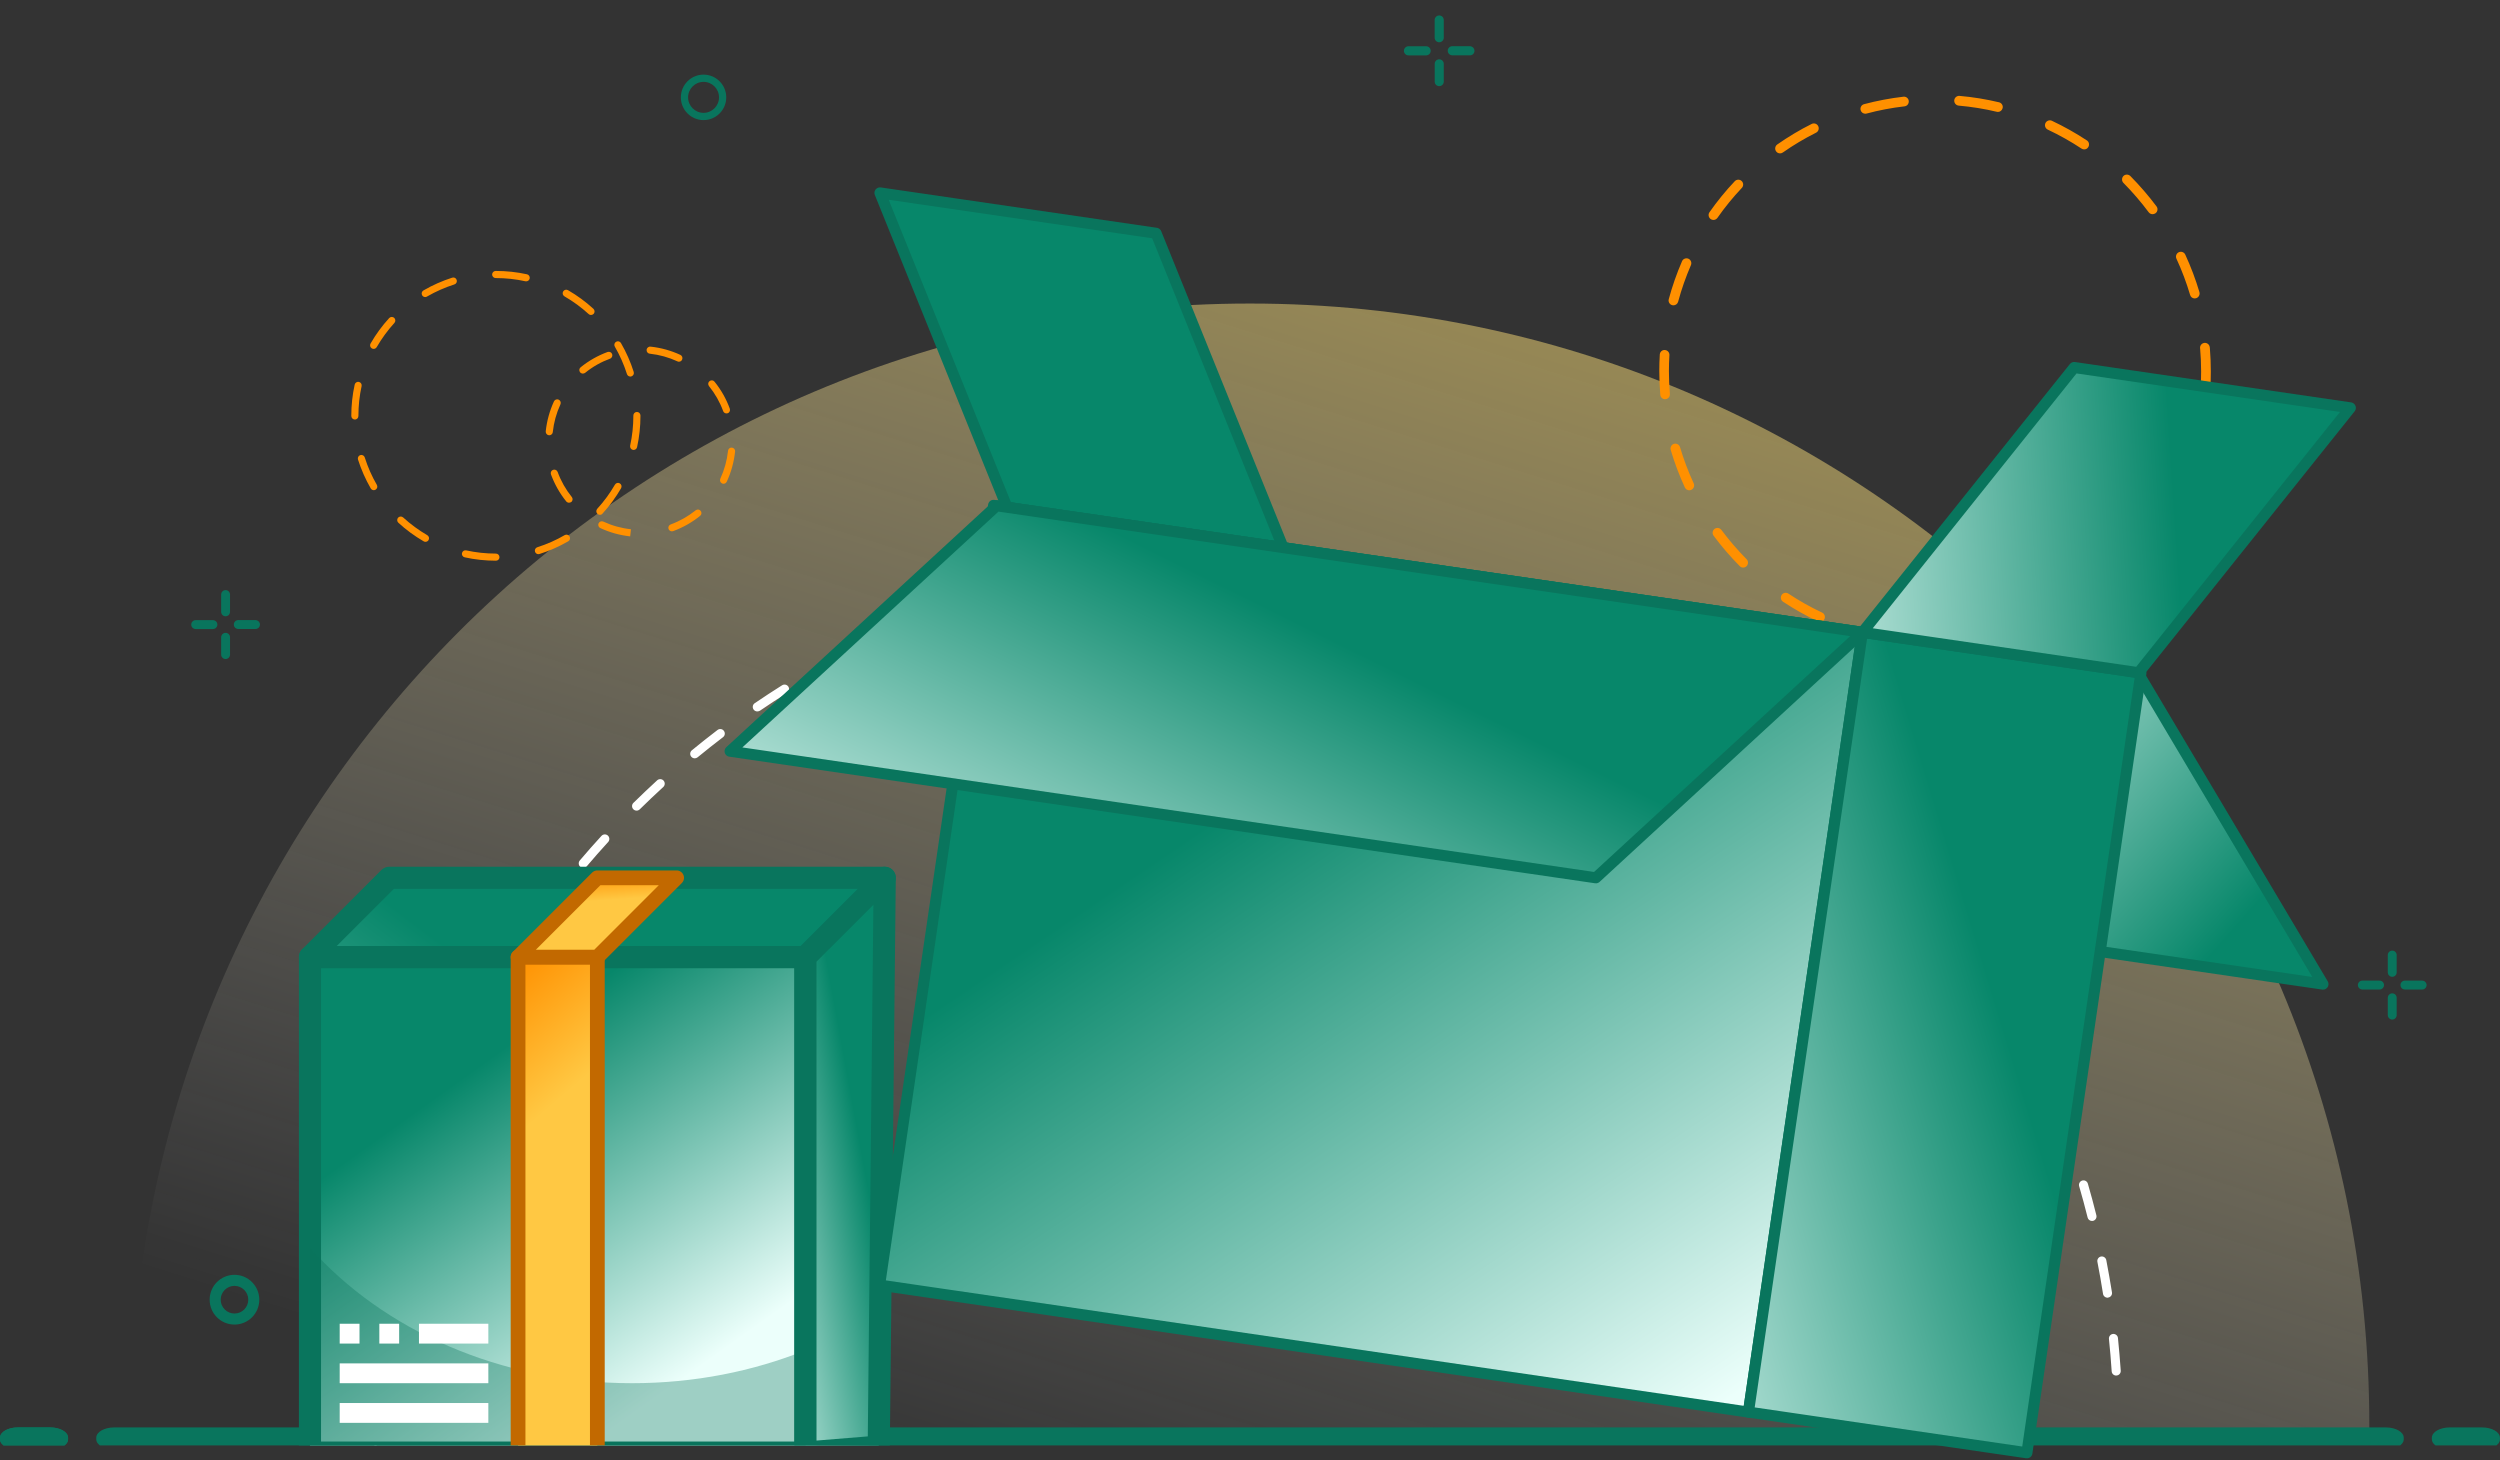 <svg width="339" height="198" viewBox="0 0 339 198" fill="none" xmlns="http://www.w3.org/2000/svg">
<rect x="0" y="0" width="339" height="198" fill="#333333" stroke="none"/>
<g clip-path="url(#clip0_623_106889)">
<path d="M321.279 193.256C321.279 194.101 321.271 194.946 321.255 195.791H17.737C17.721 194.946 17.713 194.101 17.713 193.256C17.713 109.255 85.666 41.16 169.492 41.16C253.318 41.16 321.279 109.255 321.279 193.256Z" fill="url(#paint0_linear_623_106889)"/>
<path d="M50.946 196.001C50.609 196.001 50.336 195.727 50.328 195.389V195.293C50.32 194.786 50.32 194.27 50.32 193.755C50.32 192.821 50.328 191.872 50.352 190.938C50.36 190.6 50.641 190.326 50.978 190.334C51.316 190.342 51.589 190.624 51.581 190.962C51.557 191.888 51.549 192.821 51.549 193.747C51.549 194.254 51.549 194.761 51.557 195.269V195.365C51.565 195.703 51.292 195.985 50.946 195.993C50.954 196.001 50.954 196.001 50.946 196.001ZM286.953 186.526C286.632 186.526 286.359 186.277 286.343 185.947C286.246 184.49 286.126 183.009 285.973 181.56C285.941 181.221 286.182 180.916 286.519 180.883C286.857 180.851 287.162 181.093 287.194 181.431C287.347 182.896 287.467 184.385 287.572 185.866C287.596 186.204 287.339 186.502 287.001 186.518C286.977 186.526 286.961 186.526 286.953 186.526ZM51.276 185.383C51.26 185.383 51.244 185.383 51.228 185.383C50.89 185.359 50.633 185.061 50.657 184.723C50.77 183.25 50.906 181.761 51.075 180.296C51.115 179.958 51.42 179.716 51.758 179.756C52.095 179.797 52.336 180.103 52.296 180.441C52.135 181.89 51.991 183.363 51.886 184.828C51.862 185.134 51.597 185.383 51.276 185.383ZM285.78 175.973C285.483 175.973 285.218 175.756 285.17 175.45C284.945 174.009 284.688 172.544 284.407 171.111C284.342 170.773 284.559 170.451 284.889 170.386C285.218 170.322 285.547 170.539 285.612 170.869C285.893 172.318 286.15 173.791 286.383 175.248C286.439 175.587 286.206 175.9 285.869 175.949C285.845 175.965 285.812 175.973 285.78 175.973ZM52.545 174.838C52.513 174.838 52.481 174.838 52.441 174.83C52.103 174.773 51.878 174.46 51.934 174.121C52.175 172.664 52.449 171.191 52.746 169.75C52.81 169.42 53.139 169.203 53.469 169.267C53.798 169.34 54.015 169.662 53.951 169.992C53.662 171.425 53.389 172.882 53.148 174.323C53.099 174.629 52.842 174.838 52.545 174.838ZM283.676 165.564C283.402 165.564 283.145 165.379 283.081 165.097C282.728 163.681 282.342 162.248 281.932 160.847C281.836 160.517 282.029 160.179 282.35 160.082C282.68 159.986 283.017 160.179 283.113 160.501C283.523 161.918 283.917 163.367 284.27 164.8C284.35 165.13 284.15 165.468 283.82 165.548C283.78 165.556 283.724 165.564 283.676 165.564ZM54.754 164.453C54.706 164.453 54.65 164.445 54.602 164.437C54.272 164.349 54.079 164.019 54.16 163.689C54.529 162.264 54.939 160.815 55.365 159.406C55.461 159.084 55.806 158.899 56.128 158.996C56.449 159.092 56.634 159.438 56.538 159.76C56.12 161.161 55.718 162.586 55.349 164.003C55.276 164.268 55.027 164.453 54.754 164.453ZM280.647 155.389C280.39 155.389 280.157 155.228 280.069 154.979C279.587 153.602 279.073 152.21 278.542 150.849C278.422 150.535 278.575 150.173 278.888 150.052C279.201 149.931 279.563 150.084 279.683 150.398C280.221 151.775 280.735 153.175 281.226 154.568C281.338 154.89 281.169 155.244 280.848 155.357C280.776 155.373 280.711 155.389 280.647 155.389ZM57.895 154.294C57.823 154.294 57.758 154.286 57.686 154.254C57.365 154.141 57.204 153.787 57.317 153.465C57.815 152.073 58.353 150.672 58.907 149.295C59.036 148.981 59.389 148.829 59.711 148.957C60.024 149.086 60.176 149.44 60.048 149.762C59.502 151.123 58.972 152.507 58.474 153.884C58.385 154.141 58.144 154.294 57.895 154.294ZM276.711 145.536C276.478 145.536 276.253 145.399 276.149 145.174C275.546 143.846 274.911 142.517 274.261 141.205C274.108 140.899 274.229 140.529 274.534 140.376C274.839 140.223 275.209 140.344 275.361 140.65C276.02 141.97 276.663 143.314 277.265 144.659C277.402 144.973 277.265 145.335 276.96 145.472C276.88 145.52 276.791 145.536 276.711 145.536ZM61.944 144.457C61.855 144.457 61.767 144.441 61.687 144.401C61.382 144.256 61.245 143.894 61.389 143.58C62.016 142.244 62.667 140.891 63.342 139.579C63.494 139.273 63.864 139.161 64.169 139.313C64.474 139.466 64.587 139.837 64.434 140.143C63.767 141.447 63.117 142.783 62.498 144.103C62.394 144.321 62.169 144.457 61.944 144.457ZM271.907 136.094C271.69 136.094 271.481 135.981 271.369 135.78C270.654 134.508 269.899 133.236 269.136 131.996C268.959 131.706 269.047 131.328 269.336 131.151C269.626 130.974 270.003 131.062 270.18 131.352C270.951 132.608 271.714 133.896 272.437 135.176C272.606 135.474 272.501 135.852 272.204 136.013C272.116 136.069 272.011 136.094 271.907 136.094ZM66.852 135.031C66.748 135.031 66.643 135.007 66.547 134.95C66.25 134.781 66.153 134.403 66.322 134.105C67.061 132.825 67.84 131.545 68.627 130.298C68.812 130.008 69.19 129.927 69.479 130.104C69.768 130.29 69.849 130.668 69.672 130.958C68.892 132.197 68.121 133.461 67.39 134.725C67.27 134.918 67.061 135.031 66.852 135.031ZM266.284 127.11C266.091 127.11 265.898 127.013 265.778 126.844C264.95 125.645 264.083 124.445 263.215 123.278C263.014 123.004 263.071 122.618 263.336 122.417C263.609 122.215 263.994 122.272 264.195 122.537C265.079 123.721 265.946 124.928 266.79 126.144C266.983 126.426 266.91 126.804 266.637 127.005C266.525 127.07 266.404 127.11 266.284 127.11ZM72.588 126.087C72.467 126.087 72.339 126.047 72.234 125.975C71.953 125.782 71.889 125.395 72.09 125.113C72.941 123.906 73.825 122.698 74.725 121.531C74.933 121.257 75.319 121.209 75.584 121.418C75.857 121.628 75.906 122.014 75.697 122.28C74.813 123.439 73.929 124.638 73.086 125.83C72.973 125.991 72.781 126.087 72.588 126.087ZM259.873 118.657C259.697 118.657 259.52 118.585 259.399 118.432C258.468 117.313 257.495 116.194 256.523 115.107C256.299 114.858 256.315 114.463 256.572 114.238C256.821 114.013 257.214 114.029 257.439 114.286C258.427 115.381 259.399 116.516 260.347 117.651C260.564 117.909 260.532 118.303 260.267 118.521C260.146 118.617 260.01 118.657 259.873 118.657ZM79.095 117.691C78.95 117.691 78.814 117.643 78.693 117.546C78.436 117.329 78.404 116.935 78.621 116.677C79.577 115.55 80.565 114.431 81.561 113.344C81.794 113.095 82.179 113.079 82.428 113.304C82.677 113.538 82.694 113.924 82.469 114.174C81.481 115.252 80.501 116.363 79.561 117.474C79.44 117.619 79.271 117.691 79.095 117.691ZM252.732 110.817C252.571 110.817 252.419 110.76 252.298 110.64C251.27 109.601 250.201 108.579 249.141 107.581C248.892 107.347 248.876 106.961 249.109 106.711C249.342 106.462 249.727 106.446 249.976 106.679C251.053 107.685 252.129 108.724 253.174 109.77C253.415 110.012 253.415 110.398 253.174 110.64C253.045 110.752 252.884 110.817 252.732 110.817ZM86.325 109.923C86.164 109.923 86.003 109.859 85.883 109.738C85.642 109.497 85.65 109.102 85.891 108.869C86.943 107.838 88.028 106.808 89.112 105.81C89.361 105.584 89.755 105.6 89.98 105.85C90.204 106.099 90.189 106.494 89.939 106.719C88.863 107.701 87.787 108.724 86.75 109.746C86.63 109.859 86.477 109.923 86.325 109.923ZM244.916 103.636C244.779 103.636 244.634 103.588 244.522 103.491C243.405 102.549 242.257 101.624 241.1 100.722C240.835 100.513 240.786 100.126 240.987 99.861C241.196 99.595 241.582 99.547 241.847 99.748C243.012 100.658 244.176 101.591 245.301 102.541C245.558 102.759 245.598 103.145 245.381 103.411C245.269 103.564 245.092 103.636 244.916 103.636ZM94.205 102.831C94.028 102.831 93.852 102.751 93.731 102.606C93.514 102.34 93.554 101.954 93.82 101.736C94.96 100.803 96.125 99.877 97.298 98.983C97.571 98.774 97.957 98.83 98.157 99.104C98.366 99.378 98.31 99.764 98.037 99.965C96.88 100.851 95.715 101.769 94.591 102.694C94.478 102.783 94.342 102.831 94.205 102.831ZM236.489 97.18C236.368 97.18 236.248 97.148 236.135 97.067C234.938 96.23 233.709 95.409 232.48 94.62C232.191 94.435 232.111 94.057 232.295 93.767C232.48 93.477 232.858 93.397 233.147 93.582C234.384 94.379 235.629 95.216 236.842 96.061C237.123 96.254 237.188 96.641 236.995 96.922C236.874 97.092 236.69 97.18 236.489 97.18ZM102.688 96.472C102.495 96.472 102.294 96.375 102.182 96.206C101.989 95.924 102.062 95.538 102.343 95.353C103.564 94.524 104.809 93.703 106.054 92.922C106.343 92.745 106.721 92.825 106.906 93.115C107.082 93.405 107.002 93.783 106.713 93.968C105.484 94.741 104.247 95.554 103.042 96.375C102.929 96.431 102.809 96.472 102.688 96.472ZM111.693 90.901C111.476 90.901 111.268 90.788 111.155 90.587C110.986 90.289 111.099 89.911 111.396 89.75C112.681 89.034 113.999 88.333 115.308 87.665C115.613 87.512 115.983 87.633 116.136 87.939C116.288 88.245 116.168 88.615 115.863 88.768C114.569 89.428 113.26 90.12 111.991 90.837C111.902 90.877 111.798 90.901 111.693 90.901ZM218.077 86.659C217.988 86.659 217.908 86.643 217.82 86.603C216.486 85.991 215.128 85.403 213.779 84.848C213.466 84.719 213.313 84.357 213.442 84.043C213.57 83.729 213.932 83.576 214.245 83.704C215.61 84.268 216.984 84.864 218.326 85.484C218.631 85.629 218.768 85.991 218.631 86.297C218.535 86.522 218.31 86.659 218.077 86.659ZM121.156 86.168C120.923 86.168 120.698 86.031 120.594 85.806C120.457 85.492 120.594 85.129 120.907 84.993C122.249 84.397 123.623 83.817 124.988 83.27C125.302 83.141 125.663 83.294 125.792 83.616C125.92 83.93 125.767 84.292 125.446 84.421C124.097 84.96 122.739 85.54 121.405 86.127C121.325 86.152 121.245 86.168 121.156 86.168ZM198.066 79.615C198.018 79.615 197.97 79.607 197.913 79.599C196.5 79.245 195.062 78.907 193.632 78.601C193.302 78.528 193.085 78.206 193.158 77.868C193.23 77.538 193.551 77.321 193.889 77.393C195.335 77.699 196.789 78.037 198.211 78.4C198.54 78.48 198.741 78.818 198.652 79.148C198.588 79.43 198.339 79.615 198.066 79.615ZM141.191 79.341C140.91 79.341 140.661 79.148 140.597 78.867C140.516 78.537 140.717 78.206 141.047 78.126C142.476 77.78 143.938 77.458 145.384 77.16C145.722 77.096 146.043 77.305 146.107 77.643C146.172 77.973 145.963 78.303 145.625 78.367C144.196 78.657 142.75 78.979 141.336 79.325C141.288 79.333 141.239 79.341 141.191 79.341ZM187.679 77.482C187.647 77.482 187.615 77.482 187.583 77.474C186.145 77.249 184.675 77.039 183.229 76.87C182.891 76.83 182.65 76.524 182.691 76.186C182.731 75.848 183.036 75.606 183.373 75.647C184.835 75.824 186.313 76.025 187.767 76.258C188.105 76.315 188.33 76.629 188.282 76.967C188.241 77.265 187.976 77.482 187.679 77.482ZM151.594 77.313C151.297 77.313 151.032 77.096 150.984 76.79C150.935 76.451 151.168 76.138 151.506 76.089C152.96 75.872 154.446 75.679 155.908 75.518C156.245 75.478 156.551 75.727 156.583 76.065C156.623 76.403 156.374 76.709 156.036 76.741C154.582 76.902 153.12 77.096 151.682 77.305C151.658 77.313 151.626 77.313 151.594 77.313ZM177.148 76.29C177.132 76.29 177.124 76.29 177.107 76.29C175.653 76.194 174.175 76.121 172.721 76.073C172.384 76.065 172.119 75.775 172.127 75.437C172.135 75.099 172.416 74.825 172.762 74.841C174.24 74.89 175.726 74.962 177.196 75.059C177.533 75.083 177.79 75.373 177.766 75.719C177.742 76.041 177.469 76.29 177.148 76.29ZM162.142 76.226C161.82 76.226 161.547 75.977 161.531 75.647C161.515 75.308 161.772 75.019 162.11 74.995C163.58 74.906 165.074 74.85 166.544 74.817C166.552 74.817 166.552 74.817 166.56 74.817C166.897 74.817 167.17 75.083 167.17 75.421C167.178 75.759 166.905 76.041 166.568 76.049C165.106 76.081 163.628 76.138 162.174 76.226C162.166 76.226 162.15 76.226 162.142 76.226Z" fill="white"/>
<path d="M6.804 196.559H2.426C1.084 196.559 0 195.936 0 195.165V194.952C0 194.182 1.084 193.559 2.426 193.559H6.804C8.146 193.559 9.23 194.182 9.23 194.952V195.165C9.238 195.936 8.146 196.559 6.804 196.559Z" fill="#09755D"/>
<path d="M323.52 196.559H15.48C14.138 196.559 13.054 195.936 13.054 195.165V194.952C13.054 194.182 14.138 193.559 15.48 193.559H323.52C324.861 193.559 325.946 194.182 325.946 194.952V195.165C325.946 195.936 324.861 196.559 323.52 196.559Z" fill="#09755D"/>
<path d="M6.804 196.559H2.426C1.084 196.559 0 195.936 0 195.165V194.952C0 194.182 1.084 193.559 2.426 193.559H6.804C8.146 193.559 9.23 194.182 9.23 194.952V195.165C9.238 195.936 8.146 196.559 6.804 196.559Z" fill="#09755D"/>
<path d="M336.566 196.559H332.188C330.846 196.559 329.762 195.936 329.762 195.165V194.952C329.762 194.182 330.846 193.559 332.188 193.559H336.566C337.907 193.559 338.992 194.182 338.992 194.952V195.165C339 195.936 337.907 196.559 336.566 196.559Z" fill="#09755D"/>
<path d="M26.534 84.091H28.871C29.201 84.091 29.474 84.356 29.474 84.695C29.474 85.025 29.209 85.298 28.871 85.298H26.534C26.204 85.298 25.931 85.033 25.931 84.695C25.931 84.525 25.995 84.381 26.108 84.268C26.22 84.155 26.365 84.091 26.534 84.091Z" fill="#09755D"/>
<path d="M35.25 84.679C35.25 84.848 35.185 85.001 35.073 85.113C34.961 85.226 34.816 85.29 34.647 85.29H32.309C31.98 85.29 31.707 85.025 31.707 84.687C31.707 84.357 31.972 84.083 32.309 84.083H34.631C34.968 84.091 35.242 84.349 35.25 84.679Z" fill="#09755D"/>
<path d="M31.193 80.621V82.964C31.193 83.294 30.928 83.568 30.59 83.568C30.261 83.568 29.988 83.302 29.988 82.964V80.621C29.988 80.291 30.253 80.018 30.59 80.018C30.759 80.018 30.904 80.082 31.016 80.195C31.128 80.307 31.193 80.46 31.193 80.621Z" fill="#09755D"/>
<path d="M30.59 85.814C30.92 85.814 31.193 86.079 31.193 86.417V88.76C31.193 89.09 30.928 89.364 30.59 89.364C30.422 89.364 30.277 89.299 30.165 89.186C30.052 89.074 29.988 88.929 29.988 88.76V86.417C29.988 86.087 30.261 85.814 30.59 85.814Z" fill="#09755D"/>
<path d="M95.402 10.119C93.707 10.119 92.325 11.496 92.325 13.202C92.325 14.901 93.699 16.285 95.402 16.285C97.097 16.285 98.479 14.909 98.479 13.202C98.479 11.504 97.097 10.119 95.402 10.119ZM95.402 15.303C94.245 15.303 93.305 14.361 93.305 13.202C93.305 12.043 94.245 11.101 95.402 11.101C96.559 11.101 97.499 12.043 97.499 13.202C97.499 14.361 96.559 15.303 95.402 15.303Z" fill="#09755D"/>
<path d="M87.755 150.816H90.092C90.422 150.816 90.695 151.082 90.695 151.42C90.695 151.75 90.43 152.024 90.092 152.024H87.755C87.425 152.024 87.152 151.758 87.152 151.42C87.152 151.251 87.216 151.106 87.329 150.994C87.441 150.881 87.594 150.816 87.755 150.816Z" fill="#09755D"/>
<path d="M96.479 151.404C96.479 151.573 96.414 151.726 96.302 151.839C96.189 151.952 96.045 152.016 95.876 152.016H93.538C93.209 152.016 92.936 151.75 92.936 151.412C92.936 151.082 93.201 150.809 93.538 150.809H95.86C96.189 150.817 96.471 151.074 96.479 151.404Z" fill="#09755D"/>
<path d="M92.414 147.347V149.689C92.414 150.019 92.149 150.293 91.811 150.293C91.482 150.293 91.209 150.028 91.209 149.689V147.347C91.209 147.017 91.474 146.743 91.811 146.743C91.98 146.743 92.124 146.808 92.237 146.92C92.349 147.033 92.414 147.178 92.414 147.347Z" fill="#09755D"/>
<path d="M91.819 152.539C92.149 152.539 92.422 152.805 92.422 153.143V155.485C92.422 155.815 92.157 156.089 91.819 156.089C91.651 156.089 91.506 156.025 91.394 155.912C91.281 155.799 91.217 155.654 91.217 155.485V153.143C91.217 152.813 91.482 152.539 91.819 152.539Z" fill="#09755D"/>
<path d="M31.795 172.865C29.94 172.865 28.429 174.371 28.429 176.238C28.429 178.098 29.932 179.611 31.795 179.611C33.651 179.611 35.161 178.106 35.161 176.238C35.161 174.379 33.651 172.865 31.795 172.865ZM31.795 178.114C30.767 178.114 29.924 177.277 29.924 176.238C29.924 175.208 30.759 174.363 31.795 174.363C32.824 174.363 33.667 175.2 33.667 176.238C33.667 177.269 32.832 178.114 31.795 178.114Z" fill="#09755D"/>
<path d="M232.496 181.044H235.26C235.653 181.044 235.966 181.366 235.966 181.752C235.966 182.147 235.645 182.461 235.26 182.461H232.496C232.103 182.461 231.789 182.139 231.789 181.752C231.789 181.559 231.87 181.374 231.998 181.245C232.127 181.116 232.303 181.044 232.496 181.044Z" fill="#09755D"/>
<path d="M242.811 181.736C242.811 181.938 242.731 182.123 242.602 182.251C242.474 182.38 242.297 182.461 242.096 182.461H239.332C238.939 182.461 238.625 182.139 238.625 181.752C238.625 181.358 238.947 181.044 239.332 181.044H242.08C242.474 181.044 242.811 181.35 242.811 181.736Z" fill="#09755D"/>
<path d="M238.015 176.939V179.708C238.015 180.102 237.694 180.416 237.308 180.416C236.914 180.416 236.601 180.094 236.601 179.708V176.939C236.601 176.544 236.922 176.23 237.308 176.23C237.501 176.23 237.686 176.311 237.814 176.44C237.935 176.569 238.015 176.746 238.015 176.939Z" fill="#09755D"/>
<path d="M237.3 183.089C237.694 183.089 238.007 183.411 238.007 183.797V186.566C238.007 186.961 237.686 187.275 237.3 187.275C237.107 187.275 236.922 187.194 236.794 187.066C236.665 186.937 236.585 186.76 236.585 186.558V183.789C236.593 183.403 236.906 183.089 237.3 183.089Z" fill="#09755D"/>
<path d="M190.989 6.271H193.383C193.72 6.271 194.001 6.545 194.001 6.891C194.001 7.229 193.728 7.511 193.383 7.511H190.989C190.651 7.511 190.37 7.237 190.37 6.891C190.37 6.722 190.442 6.569 190.547 6.457C190.667 6.344 190.82 6.271 190.989 6.271Z" fill="#09755D"/>
<path d="M199.938 6.875C199.938 7.053 199.873 7.206 199.761 7.326C199.648 7.439 199.496 7.503 199.327 7.503H196.933C196.596 7.503 196.315 7.23 196.315 6.884C196.315 6.545 196.588 6.264 196.933 6.264H199.311C199.648 6.272 199.93 6.537 199.938 6.875Z" fill="#09755D"/>
<path d="M195.776 2.714V5.112C195.776 5.451 195.503 5.732 195.158 5.732C194.82 5.732 194.539 5.459 194.539 5.112V2.714C194.539 2.376 194.812 2.094 195.158 2.094C195.327 2.094 195.479 2.166 195.592 2.271C195.704 2.392 195.776 2.545 195.776 2.714Z" fill="#09755D"/>
<path d="M195.158 8.043C195.495 8.043 195.776 8.317 195.776 8.663V11.062C195.776 11.4 195.503 11.681 195.158 11.681C194.989 11.681 194.836 11.609 194.724 11.504C194.612 11.392 194.547 11.239 194.547 11.07V8.671C194.539 8.325 194.812 8.043 195.158 8.043Z" fill="#09755D"/>
<path d="M320.331 132.97H322.669C322.998 132.97 323.271 133.235 323.271 133.573C323.271 133.904 323.006 134.177 322.669 134.177H320.331C320.002 134.177 319.729 133.912 319.729 133.573C319.729 133.404 319.793 133.26 319.905 133.147C320.01 133.042 320.162 132.97 320.331 132.97Z" fill="#09755D"/>
<path d="M329.047 133.565C329.047 133.734 328.983 133.887 328.87 134C328.758 134.113 328.613 134.177 328.444 134.177H326.107C325.777 134.177 325.504 133.912 325.504 133.573C325.504 133.243 325.769 132.97 326.107 132.97H328.428C328.766 132.97 329.039 133.235 329.047 133.565Z" fill="#09755D"/>
<path d="M324.99 129.508V131.851C324.99 132.181 324.725 132.454 324.388 132.454C324.058 132.454 323.785 132.189 323.785 131.851V129.508C323.785 129.178 324.05 128.904 324.388 128.904C324.556 128.904 324.701 128.969 324.813 129.081C324.918 129.186 324.99 129.339 324.99 129.508Z" fill="#09755D"/>
<path d="M324.388 134.7C324.717 134.7 324.99 134.966 324.99 135.304V137.646C324.99 137.977 324.725 138.25 324.388 138.25C324.219 138.25 324.074 138.186 323.962 138.073C323.849 137.96 323.785 137.816 323.785 137.646V135.304C323.785 134.966 324.058 134.7 324.388 134.7Z" fill="#09755D"/>
<path d="M85.449 72.732L85.505 72.249L85.449 72.732C84.035 72.579 82.678 72.201 81.4 71.605C81.159 71.492 81.055 71.203 81.167 70.961C81.28 70.72 81.569 70.615 81.81 70.728C82.991 71.275 84.252 71.629 85.553 71.766L85.505 72.249L85.449 72.732ZM91.105 72.048C90.912 72.048 90.727 71.927 90.655 71.734C90.566 71.484 90.695 71.203 90.944 71.114C92.173 70.663 93.306 70.019 94.334 69.198C94.543 69.029 94.848 69.061 95.009 69.271C95.177 69.48 95.145 69.786 94.936 69.947C93.836 70.84 92.599 71.533 91.273 72.024C91.217 72.04 91.161 72.048 91.105 72.048ZM77.159 68.168C77.014 68.168 76.878 68.103 76.781 67.991C75.89 66.888 75.199 65.648 74.709 64.328C74.62 64.078 74.749 63.797 74.998 63.708C75.247 63.62 75.528 63.748 75.617 63.998C76.066 65.23 76.709 66.365 77.536 67.395C77.705 67.604 77.673 67.91 77.464 68.071C77.376 68.127 77.263 68.168 77.159 68.168ZM98.109 65.6C98.045 65.6 97.973 65.584 97.909 65.552C97.668 65.439 97.563 65.149 97.676 64.908C98.222 63.724 98.575 62.46 98.72 61.148V61.124C98.752 60.858 98.985 60.665 99.25 60.697C99.515 60.73 99.708 60.963 99.676 61.229V61.245C99.523 62.662 99.146 64.03 98.551 65.31C98.463 65.495 98.294 65.6 98.109 65.6ZM74.484 59.023C74.468 59.023 74.452 59.023 74.436 59.023C74.171 58.999 73.978 58.757 74.002 58.492V58.476C74.154 57.067 74.532 55.698 75.118 54.426C75.231 54.185 75.52 54.08 75.761 54.193C76.002 54.306 76.106 54.596 75.994 54.837C75.448 56.02 75.102 57.276 74.958 58.588V58.596C74.934 58.838 74.725 59.023 74.484 59.023ZM98.511 56.061C98.318 56.061 98.133 55.94 98.061 55.747C97.611 54.515 96.961 53.38 96.141 52.358C95.973 52.148 96.005 51.843 96.214 51.681C96.422 51.513 96.728 51.545 96.888 51.754C97.78 52.857 98.479 54.088 98.961 55.417C99.049 55.666 98.929 55.948 98.672 56.036C98.615 56.053 98.559 56.061 98.511 56.061ZM79.039 50.659C78.894 50.659 78.757 50.595 78.661 50.482C78.492 50.273 78.525 49.967 78.733 49.806C79.834 48.912 81.063 48.22 82.388 47.729C82.638 47.64 82.919 47.769 83.007 48.019C83.095 48.268 82.967 48.55 82.718 48.639C81.489 49.089 80.356 49.733 79.336 50.563C79.255 50.619 79.143 50.659 79.039 50.659ZM92.06 49.049C91.996 49.049 91.924 49.033 91.86 49.001C90.679 48.453 89.425 48.107 88.124 47.962H88.108C87.843 47.938 87.65 47.697 87.682 47.431C87.706 47.166 87.947 46.972 88.213 47.005H88.229C89.634 47.157 90.992 47.536 92.261 48.123C92.502 48.236 92.607 48.526 92.494 48.767C92.422 48.944 92.245 49.049 92.06 49.049Z" fill="#FF9000"/>
<path d="M67.254 76.032H67.246C65.816 76.032 64.394 75.879 63.012 75.573C62.755 75.517 62.587 75.259 62.643 75.002C62.699 74.744 62.956 74.575 63.213 74.631C64.522 74.921 65.88 75.066 67.238 75.066H67.246C67.511 75.066 67.728 75.283 67.728 75.549C67.736 75.815 67.519 76.032 67.254 76.032ZM73.005 75.147C72.805 75.147 72.612 75.018 72.548 74.808C72.467 74.551 72.612 74.285 72.861 74.205C74.154 73.794 75.399 73.247 76.572 72.562C76.805 72.426 77.094 72.506 77.231 72.74C77.368 72.973 77.287 73.263 77.054 73.4C75.817 74.116 74.508 74.696 73.15 75.122C73.102 75.138 73.054 75.147 73.005 75.147ZM57.694 73.472C57.614 73.472 57.526 73.448 57.453 73.408C56.224 72.691 55.059 71.846 54.015 70.88C53.822 70.703 53.806 70.397 53.983 70.196C54.16 70.003 54.465 69.987 54.666 70.164C55.67 71.081 56.77 71.894 57.935 72.57C58.168 72.707 58.248 72.997 58.112 73.231C58.024 73.384 57.863 73.472 57.694 73.472ZM81.344 69.809C81.231 69.809 81.111 69.769 81.015 69.681C80.822 69.504 80.806 69.198 80.982 68.996C81.898 67.998 82.71 66.887 83.384 65.72C83.521 65.487 83.81 65.406 84.043 65.543C84.276 65.68 84.348 65.97 84.22 66.203C83.505 67.435 82.661 68.594 81.697 69.648C81.609 69.761 81.481 69.809 81.344 69.809ZM50.689 66.469C50.521 66.469 50.36 66.38 50.272 66.227C49.557 64.987 48.978 63.675 48.544 62.315C48.464 62.057 48.609 61.792 48.858 61.711C49.115 61.631 49.38 61.776 49.46 62.025C49.87 63.321 50.416 64.569 51.099 65.744C51.236 65.978 51.155 66.267 50.922 66.404C50.858 66.445 50.77 66.469 50.689 66.469ZM85.923 61.011C85.891 61.011 85.85 61.011 85.818 61.003C85.561 60.946 85.393 60.689 85.449 60.423C85.738 59.103 85.883 57.742 85.883 56.382V56.342C85.883 56.076 86.1 55.859 86.365 55.859C86.63 55.859 86.847 56.076 86.847 56.342V56.382C86.847 57.815 86.694 59.248 86.389 60.633C86.341 60.858 86.14 61.011 85.923 61.011ZM48.119 56.889C47.854 56.889 47.637 56.672 47.637 56.406V56.382C47.637 54.957 47.789 53.532 48.095 52.156C48.151 51.898 48.408 51.729 48.665 51.786C48.922 51.842 49.091 52.099 49.035 52.357C48.745 53.669 48.601 55.022 48.601 56.382V56.406C48.601 56.672 48.392 56.889 48.119 56.889ZM85.473 51.061C85.272 51.061 85.079 50.932 85.015 50.723C84.605 49.435 84.051 48.179 83.368 47.004C83.232 46.77 83.312 46.481 83.545 46.344C83.778 46.207 84.067 46.288 84.204 46.521C84.919 47.761 85.505 49.073 85.931 50.433C86.011 50.691 85.875 50.956 85.618 51.037C85.569 51.061 85.521 51.061 85.473 51.061ZM50.665 47.31C50.585 47.31 50.505 47.286 50.424 47.245C50.191 47.109 50.111 46.819 50.248 46.585C50.954 45.354 51.806 44.186 52.77 43.132C52.947 42.939 53.252 42.923 53.453 43.1C53.645 43.277 53.662 43.583 53.485 43.784C52.569 44.79 51.766 45.893 51.083 47.068C50.995 47.221 50.834 47.31 50.665 47.31ZM80.139 42.713C80.026 42.713 79.906 42.673 79.818 42.584C78.814 41.667 77.713 40.862 76.54 40.186C76.307 40.049 76.227 39.759 76.363 39.526C76.5 39.292 76.789 39.212 77.022 39.348C78.251 40.057 79.416 40.91 80.468 41.876C80.661 42.053 80.677 42.359 80.5 42.56C80.396 42.657 80.267 42.713 80.139 42.713ZM57.662 40.282C57.493 40.282 57.333 40.194 57.244 40.041C57.108 39.807 57.188 39.517 57.421 39.381C58.658 38.664 59.968 38.085 61.325 37.65C61.582 37.569 61.847 37.706 61.928 37.964C62.008 38.221 61.871 38.487 61.614 38.568C60.329 38.978 59.076 39.534 57.903 40.21C57.823 40.266 57.742 40.282 57.662 40.282ZM71.351 38.149C71.319 38.149 71.278 38.149 71.246 38.141C69.937 37.851 68.595 37.706 67.246 37.706H67.214C66.948 37.706 66.732 37.489 66.732 37.223C66.732 36.958 66.948 36.74 67.214 36.74H67.246C68.668 36.74 70.081 36.893 71.455 37.191C71.712 37.247 71.881 37.505 71.825 37.763C71.776 37.996 71.576 38.149 71.351 38.149Z" fill="#FF9000"/>
<path d="M259.113 87.661C259.091 87.661 259.069 87.661 259.058 87.661C257.259 87.496 255.449 87.21 253.693 86.781C253.342 86.693 253.122 86.341 253.21 85.99C253.298 85.638 253.649 85.418 254 85.506C255.69 85.913 257.435 86.199 259.168 86.353C259.53 86.385 259.794 86.704 259.761 87.067C259.728 87.408 259.443 87.661 259.113 87.661ZM266.575 87.562C266.245 87.562 265.96 87.309 265.916 86.979C265.872 86.616 266.136 86.287 266.498 86.254C268.231 86.056 269.965 85.726 271.644 85.286C271.995 85.198 272.357 85.407 272.445 85.759C272.533 86.111 272.324 86.474 271.973 86.561C270.228 87.023 268.44 87.364 266.629 87.562C266.619 87.562 266.597 87.562 266.575 87.562ZM246.791 84.329C246.693 84.329 246.605 84.307 246.517 84.263C244.882 83.494 243.291 82.592 241.777 81.592C241.47 81.394 241.393 80.976 241.59 80.679C241.788 80.371 242.194 80.294 242.501 80.492C243.96 81.46 245.497 82.328 247.077 83.065C247.406 83.219 247.548 83.615 247.395 83.945C247.274 84.186 247.044 84.329 246.791 84.329ZM278.809 83.945C278.567 83.945 278.337 83.813 278.216 83.582C278.052 83.252 278.183 82.856 278.513 82.702C280.071 81.921 281.585 81.02 283.011 80.019C283.308 79.81 283.725 79.887 283.933 80.184C284.141 80.481 284.065 80.899 283.768 81.108C282.287 82.141 280.718 83.076 279.105 83.89C279.006 83.923 278.908 83.945 278.809 83.945ZM236.367 76.963C236.203 76.963 236.027 76.897 235.907 76.765C234.634 75.478 233.438 74.093 232.363 72.641C232.143 72.344 232.209 71.938 232.494 71.718C232.79 71.498 233.196 71.564 233.416 71.85C234.458 73.246 235.61 74.588 236.839 75.83C237.092 76.083 237.092 76.501 236.839 76.765C236.697 76.908 236.532 76.963 236.367 76.963ZM289.046 76.325C288.882 76.325 288.717 76.27 288.596 76.149C288.333 75.896 288.322 75.478 288.574 75.214C289.77 73.95 290.89 72.575 291.899 71.146C292.107 70.849 292.524 70.772 292.821 70.992C293.117 71.201 293.194 71.619 292.974 71.916C291.932 73.4 290.78 74.807 289.529 76.127C289.397 76.259 289.222 76.325 289.046 76.325ZM229.06 66.484C228.807 66.484 228.577 66.341 228.467 66.099C227.71 64.461 227.063 62.746 226.547 61.008C226.448 60.657 226.646 60.294 226.986 60.184C227.337 60.085 227.699 60.283 227.809 60.623C228.303 62.295 228.928 63.955 229.663 65.538C229.817 65.868 229.674 66.264 229.345 66.418C229.246 66.473 229.159 66.484 229.06 66.484ZM296.09 65.67C296.003 65.67 295.915 65.648 295.827 65.615C295.498 65.472 295.344 65.077 295.487 64.747C296.189 63.141 296.771 61.47 297.221 59.788C297.319 59.436 297.681 59.227 298.033 59.326C298.384 59.425 298.592 59.788 298.493 60.14C298.022 61.888 297.418 63.614 296.694 65.275C296.584 65.527 296.343 65.67 296.09 65.67ZM225.79 54.136C225.45 54.136 225.165 53.883 225.132 53.532V53.487C225.044 52.432 225 51.354 225 50.288C225 49.551 225.022 48.815 225.066 48.078C225.088 47.715 225.395 47.429 225.757 47.462C226.119 47.484 226.394 47.792 226.372 48.155C226.328 48.858 226.306 49.573 226.306 50.288C226.306 51.31 226.35 52.355 226.437 53.377V53.41C226.47 53.773 226.207 54.092 225.845 54.125C225.834 54.136 225.812 54.136 225.79 54.136ZM299.064 53.235C299.053 53.235 299.042 53.235 299.02 53.235C298.658 53.213 298.384 52.905 298.406 52.542C298.45 51.827 298.472 51.102 298.472 50.376C298.472 49.353 298.428 48.309 298.34 47.286L298.329 47.209C298.296 46.846 298.57 46.528 298.932 46.495C299.294 46.462 299.613 46.736 299.646 47.099L299.657 47.176C299.744 48.243 299.788 49.32 299.788 50.376C299.788 51.123 299.766 51.882 299.722 52.619C299.7 52.971 299.415 53.235 299.064 53.235ZM226.92 41.404C226.865 41.404 226.81 41.393 226.745 41.382C226.394 41.283 226.185 40.92 226.284 40.568C226.756 38.82 227.359 37.093 228.083 35.422C228.226 35.092 228.621 34.938 228.95 35.081C229.279 35.224 229.433 35.62 229.29 35.95C228.599 37.555 228.006 39.227 227.557 40.909C227.48 41.206 227.205 41.404 226.92 41.404ZM297.605 40.469C297.319 40.469 297.056 40.282 296.979 39.996C296.485 38.325 295.86 36.665 295.125 35.081C294.971 34.751 295.114 34.356 295.443 34.202C295.772 34.048 296.167 34.191 296.321 34.52C297.078 36.159 297.725 37.874 298.241 39.611C298.34 39.963 298.142 40.326 297.802 40.436C297.725 40.458 297.671 40.469 297.605 40.469ZM232.341 29.826C232.209 29.826 232.077 29.782 231.968 29.705C231.671 29.496 231.594 29.089 231.803 28.781C232.845 27.297 233.997 25.878 235.237 24.57C235.49 24.306 235.907 24.295 236.17 24.548C236.433 24.801 236.444 25.218 236.192 25.482C234.996 26.747 233.877 28.121 232.878 29.551C232.747 29.727 232.549 29.826 232.341 29.826ZM291.888 29.045C291.691 29.045 291.493 28.957 291.361 28.781C290.319 27.385 289.167 26.043 287.938 24.801C287.686 24.548 287.686 24.13 287.938 23.866C288.19 23.613 288.607 23.613 288.871 23.866C290.143 25.152 291.339 26.538 292.426 27.989C292.645 28.286 292.579 28.693 292.294 28.913C292.162 29.001 292.031 29.045 291.888 29.045ZM241.371 20.798C241.162 20.798 240.954 20.699 240.833 20.512C240.625 20.216 240.702 19.798 240.998 19.589C242.479 18.555 244.048 17.61 245.661 16.807C245.99 16.642 246.385 16.774 246.55 17.104C246.714 17.434 246.583 17.83 246.254 17.995C244.696 18.775 243.181 19.677 241.755 20.677C241.634 20.765 241.503 20.798 241.371 20.798ZM282.616 20.26C282.496 20.26 282.364 20.227 282.254 20.15C280.795 19.182 279.259 18.324 277.679 17.577C277.35 17.423 277.207 17.027 277.361 16.697C277.514 16.367 277.909 16.224 278.238 16.378C279.873 17.148 281.464 18.039 282.978 19.039C283.286 19.237 283.362 19.644 283.165 19.952C283.044 20.161 282.836 20.26 282.616 20.26ZM252.936 15.422C252.64 15.422 252.376 15.224 252.299 14.927C252.212 14.575 252.42 14.212 252.771 14.124C254.516 13.662 256.304 13.322 258.104 13.113C258.466 13.069 258.795 13.332 258.828 13.695C258.861 14.058 258.609 14.388 258.247 14.421C256.513 14.619 254.779 14.949 253.1 15.4C253.046 15.411 252.991 15.422 252.936 15.422ZM270.92 15.18C270.865 15.18 270.821 15.169 270.766 15.158C269.076 14.751 267.332 14.476 265.598 14.322C265.236 14.289 264.973 13.97 264.995 13.607C265.027 13.245 265.346 12.97 265.708 13.003C267.507 13.157 269.318 13.454 271.073 13.871C271.424 13.959 271.644 14.311 271.556 14.663C271.479 14.971 271.216 15.18 270.92 15.18Z" fill="#FF9000"/>
<path d="M42.031 129.781H109.219V196.969H42.031V129.781Z" fill="url(#paint1_linear_623_106889)" stroke="#09755D" stroke-width="3" stroke-miterlimit="10" stroke-linecap="round" stroke-linejoin="round"/>
<path d="M109.219 129.781H42.031L52.781 119.031H119.969L109.219 129.781Z" fill="url(#paint2_linear_623_106889)" stroke="#09755D" stroke-width="3" stroke-miterlimit="10" stroke-linecap="round" stroke-linejoin="round"/>
<path d="M42.031 169.193C51.952 180.341 67.819 187.562 85.703 187.562C94.126 187.562 102.101 185.959 109.219 183.1V196.969H42.031V169.193Z" fill="#09755D" fill-opacity="0.34"/>
<path d="M119.969 119.031L109.219 129.781V196.969L119.159 196.159L119.969 119.031Z" fill="url(#paint3_linear_623_106889)" stroke="#09755D" stroke-width="3" stroke-miterlimit="10" stroke-linecap="round" stroke-linejoin="round"/>
<path d="M70.25 129.781H81V196.969H70.25V129.781Z" fill="url(#paint4_linear_623_106889)" stroke="#C26900" stroke-width="2" stroke-miterlimit="10" stroke-linecap="round" stroke-linejoin="round"/>
<path d="M81 129.781H70.25L81 119.031H91.75L81 129.781Z" fill="url(#paint5_linear_623_106889)" stroke="#C26900" stroke-width="2" stroke-miterlimit="10" stroke-linecap="round" stroke-linejoin="round"/>
<path d="M56.812 179.5H66.219V182.188H56.812V179.5ZM51.438 179.5H54.125V182.188H51.438V179.5ZM46.062 179.5H48.75V182.188H46.062V179.5ZM46.062 190.25H66.219V192.938H46.062V190.25ZM46.062 184.875H66.219V187.562H46.062V184.875Z" fill="white"/>
</g>
<path d="M119.323 26.158L156.765 31.632L174 74.263L136.557 68.789L119.323 26.158Z" fill="#07876A" stroke="#09755D" stroke-width="1.5" stroke-miterlimit="10" stroke-linecap="round" stroke-linejoin="round"/>
<path d="M289.888 91.206L172.489 74.042L197.594 116.281L314.993 133.445L289.888 91.206Z" fill="url(#paint6_linear_623_106889)" stroke="#09755D" stroke-width="1.5" stroke-miterlimit="10" stroke-linecap="round" stroke-linejoin="round"/>
<rect x="134.729" y="68.522" width="119.068" height="106.856" transform="rotate(8.318 134.729 68.522)" fill="url(#paint7_linear_623_106889)" stroke="#09755D" stroke-width="1.5" stroke-miterlimit="10" stroke-linecap="round" stroke-linejoin="round"/>
<path d="M135.147 68.582L252.546 85.746L216.399 119.03L99 101.866L135.147 68.582Z" fill="url(#paint8_linear_623_106889)" stroke="#09755D" stroke-width="1.5" stroke-miterlimit="10" stroke-linecap="round" stroke-linejoin="round"/>
<rect x="252.545" y="85.746" width="38.163" height="106.856" transform="rotate(8.318 252.545 85.746)" fill="url(#paint9_linear_623_106889)" stroke="#09755D" stroke-width="1.5" stroke-miterlimit="10" stroke-linecap="round" stroke-linejoin="round"/>
<path d="M252.543 85.746L289.985 91.22L318.703 55.307L281.26 49.833L252.543 85.746Z" fill="url(#paint10_linear_623_106889)" stroke="#09755D" stroke-width="1.5" stroke-miterlimit="10" stroke-linecap="round" stroke-linejoin="round"/>
<defs>
<linearGradient id="paint0_linear_623_106889" x1="260.566" y1="58.732" x2="206.631" y2="230.789" gradientUnits="userSpaceOnUse">
<stop stop-color="#FDDF76" stop-opacity="0.5"/>
<stop offset="1" stop-color="white" stop-opacity="0"/>
</linearGradient>
<linearGradient id="paint1_linear_623_106889" x1="64.914" y1="144.594" x2="94.326" y2="185.777" gradientUnits="userSpaceOnUse">
<stop stop-color="#07876A"/>
<stop offset="1" stop-color="#ECFFFB"/>
</linearGradient>
<linearGradient id="paint2_linear_623_106889" x1="105.798" y1="124.059" x2="28.619" y2="225.887" gradientUnits="userSpaceOnUse">
<stop offset="0.241" stop-color="#07876A"/>
<stop offset="1" stop-color="#ECFFFB"/>
</linearGradient>
<linearGradient id="paint3_linear_623_106889" x1="118.014" y1="124.059" x2="89.773" y2="129.199" gradientUnits="userSpaceOnUse">
<stop offset="0.241" stop-color="#07876A"/>
<stop offset="1" stop-color="#ECFFFB"/>
</linearGradient>
<linearGradient id="paint4_linear_623_106889" x1="70.25" y1="129.781" x2="82.16" y2="143.586" gradientUnits="userSpaceOnUse">
<stop stop-color="#FF9000"/>
<stop offset="1" stop-color="#FFC843"/>
</linearGradient>
<linearGradient id="paint5_linear_623_106889" x1="70.25" y1="119.031" x2="70.515" y2="122.866" gradientUnits="userSpaceOnUse">
<stop stop-color="#FF9000"/>
<stop offset="1" stop-color="#FFC843"/>
</linearGradient>
<linearGradient id="paint6_linear_623_106889" x1="297.853" y1="131.816" x2="249.86" y2="89.387" gradientUnits="userSpaceOnUse">
<stop stop-color="#07876A"/>
<stop offset="1" stop-color="#ECFFFB"/>
</linearGradient>
<linearGradient id="paint7_linear_623_106889" x1="175.281" y1="102.129" x2="245.546" y2="178.978" gradientUnits="userSpaceOnUse">
<stop stop-color="#07876A"/>
<stop offset="1" stop-color="#ECFFFB"/>
</linearGradient>
<linearGradient id="paint8_linear_623_106889" x1="150.334" y1="71.679" x2="119.252" y2="134.305" gradientUnits="userSpaceOnUse">
<stop stop-color="#07876A"/>
<stop offset="1" stop-color="#ECFFFB"/>
</linearGradient>
<linearGradient id="paint9_linear_623_106889" x1="283.769" y1="92.64" x2="199.011" y2="132.578" gradientUnits="userSpaceOnUse">
<stop offset="0.241" stop-color="#07876A"/>
<stop offset="1" stop-color="#ECFFFB"/>
</linearGradient>
<linearGradient id="paint10_linear_623_106889" x1="308.491" y1="53.814" x2="233.403" y2="58.758" gradientUnits="userSpaceOnUse">
<stop offset="0.193" stop-color="#07876A"/>
<stop offset="1" stop-color="#ECFFFB"/>
</linearGradient>
<clipPath id="clip0_623_106889">
<rect width="339" height="196" fill="white"/>
</clipPath>
</defs>
</svg>
